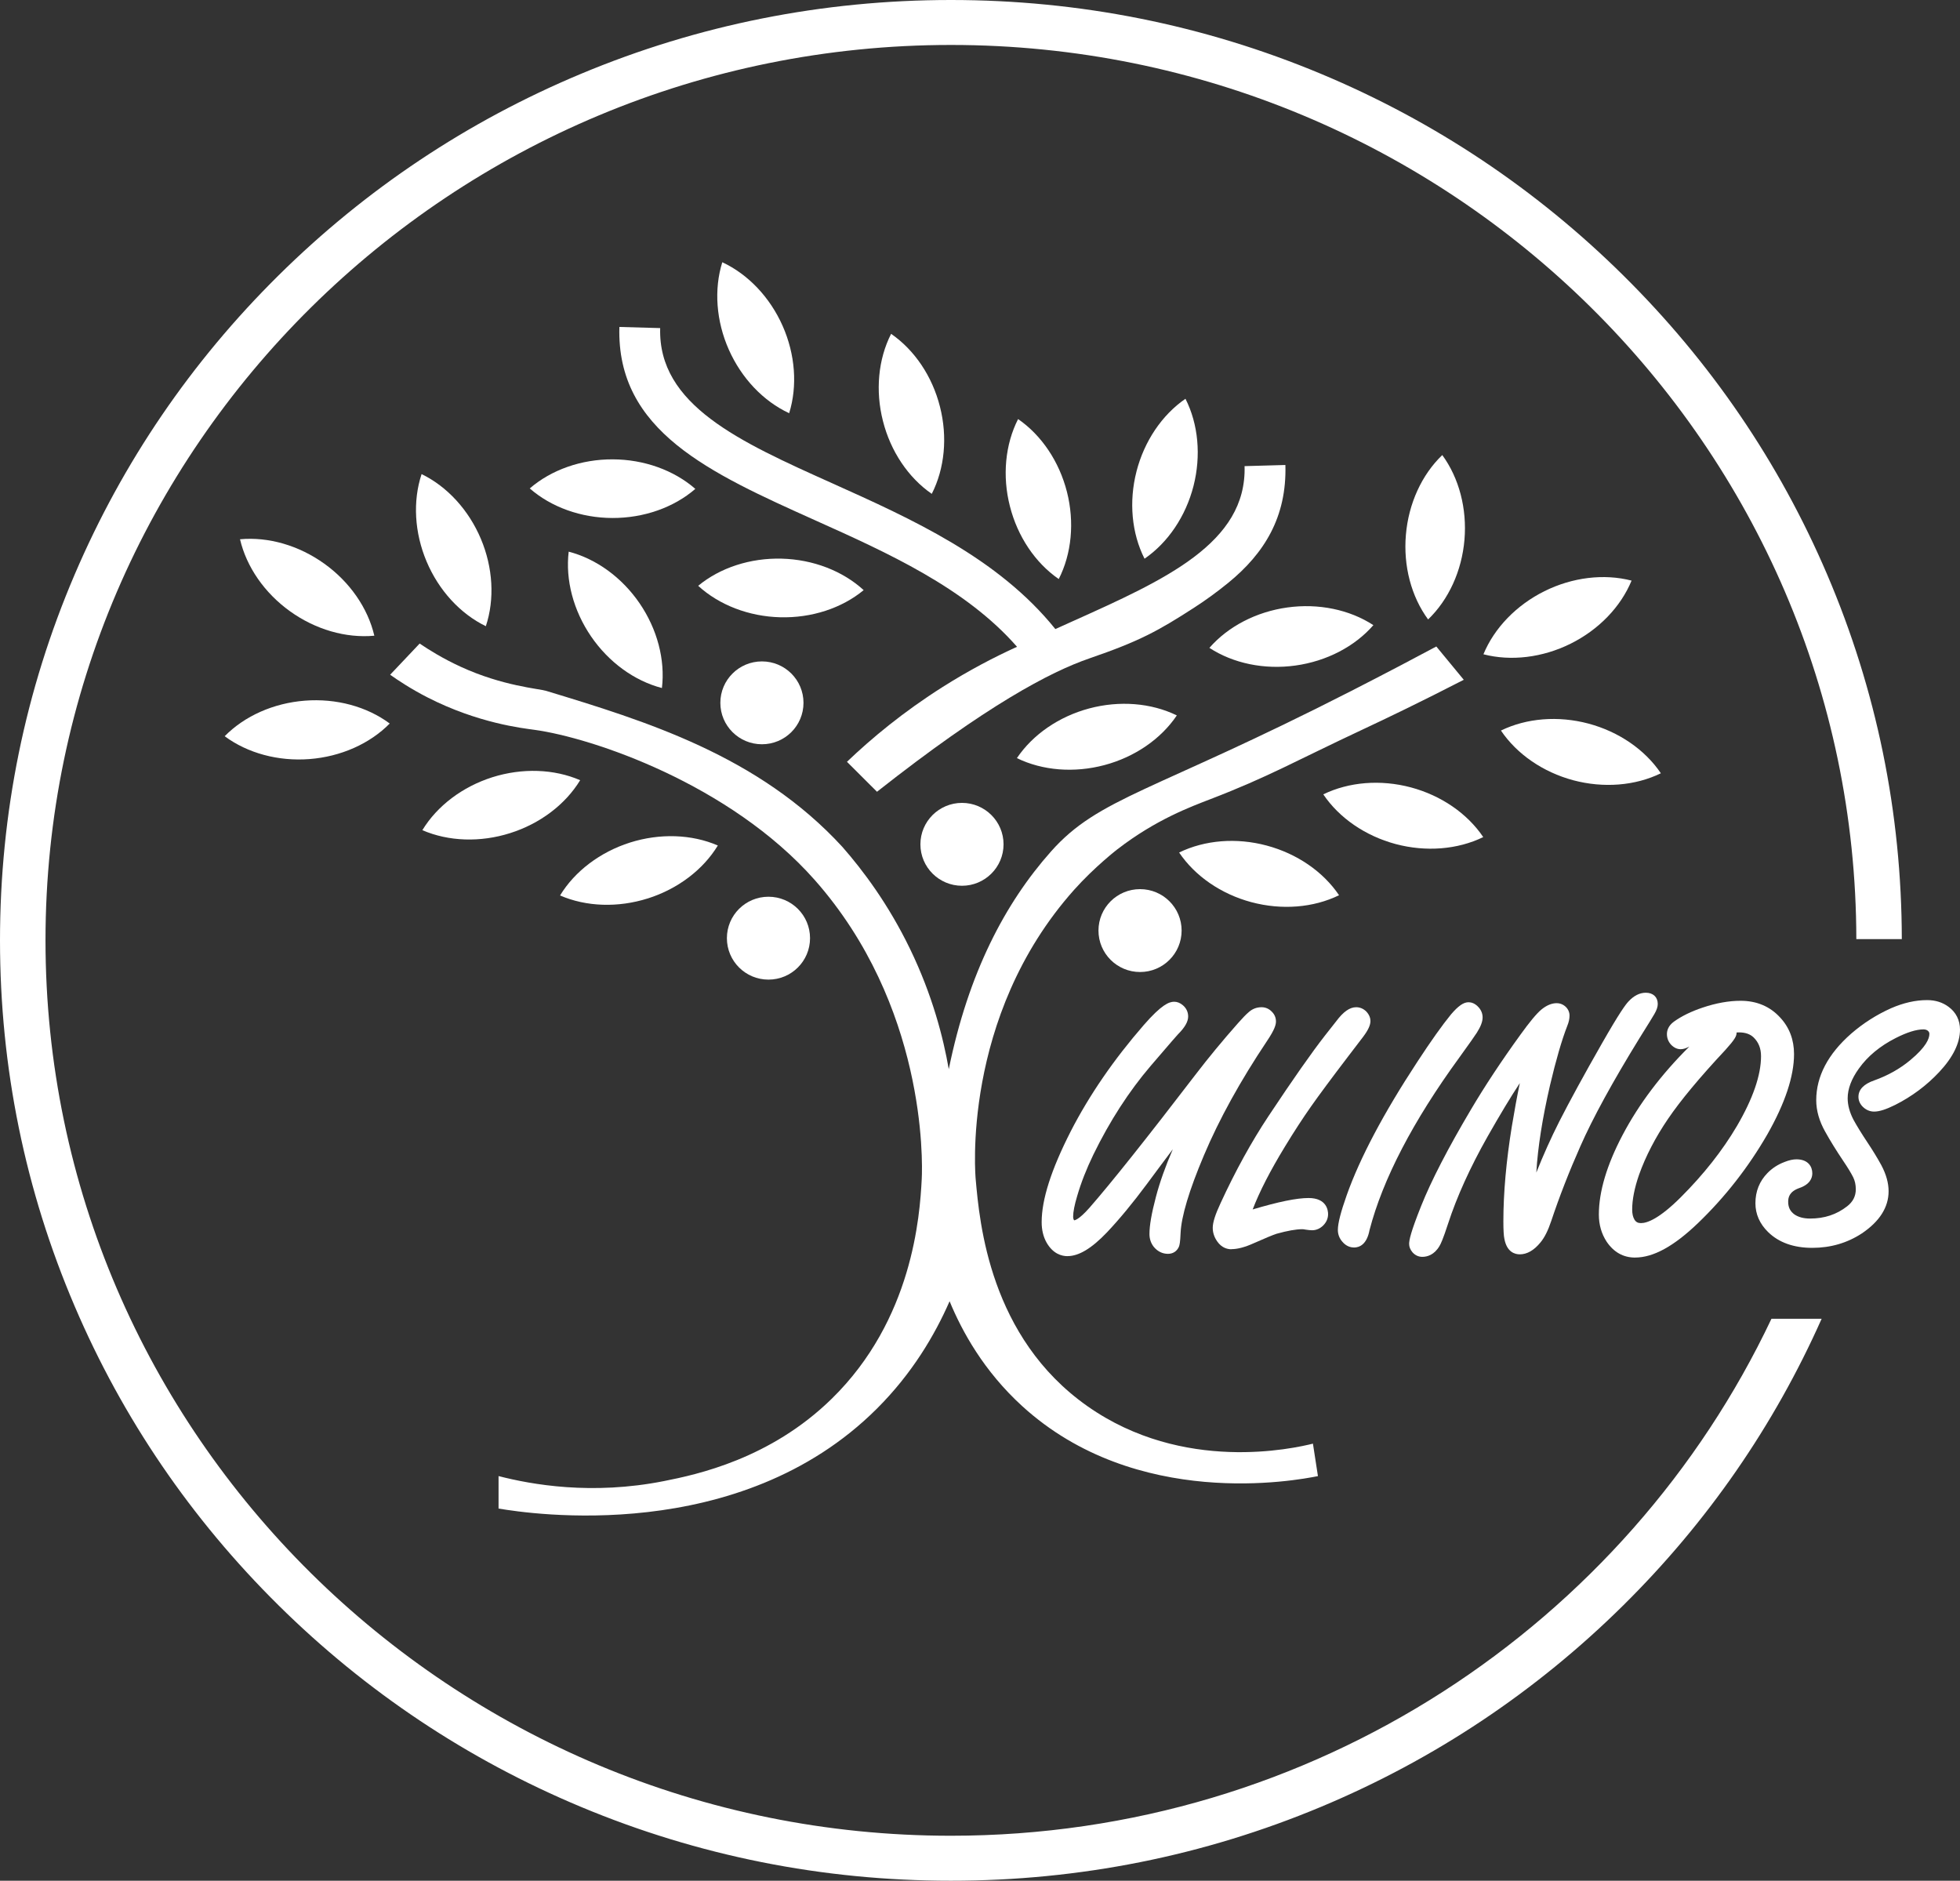 <svg width="74" height="71" viewBox="0 0 74 71" fill="none" xmlns="http://www.w3.org/2000/svg">
<rect x="0" y="0" width="74" height="71" fill="#333333" stroke="none"/>
<path d="M38.438 15.821C37.95 16.779 37.837 17.97 38.129 19.111C38.419 20.255 39.086 21.248 39.973 21.86C40.461 20.903 40.573 19.712 40.283 18.57C39.992 17.427 39.326 16.433 38.439 15.821H38.438Z" fill="white"/>
<path d="M33.644 12.603C33.156 13.56 33.044 14.752 33.336 15.895C33.625 17.038 34.293 18.032 35.179 18.644C35.668 17.685 35.78 16.495 35.488 15.352C35.199 14.209 34.531 13.215 33.644 12.603Z" fill="white"/>
<path d="M27.27 9.9C26.95 10.927 27.038 12.12 27.516 13.198C27.994 14.276 28.818 15.146 29.795 15.599C30.114 14.573 30.026 13.38 29.548 12.302C29.07 11.224 28.246 10.354 27.27 9.9Z" fill="white"/>
<path d="M11.684 28.656C12.864 28.565 13.959 28.08 14.714 27.314C13.85 26.672 12.693 26.359 11.513 26.451C10.333 26.542 9.238 27.026 8.483 27.793C9.347 28.434 10.506 28.747 11.684 28.656Z" fill="white"/>
<path d="M10.949 23.076C11.908 23.765 13.06 24.099 14.133 23.999C13.888 22.952 13.205 21.969 12.246 21.281C11.287 20.592 10.135 20.258 9.062 20.358C9.307 21.405 9.99 22.388 10.949 23.076Z" fill="white"/>
<path d="M59.299 24.3C60.358 23.774 61.19 22.913 61.6 21.919C60.557 21.649 59.367 21.793 58.308 22.319C57.25 22.846 56.417 23.707 56.007 24.7C57.05 24.97 58.24 24.826 59.299 24.3Z" fill="white"/>
<path d="M21.471 20.826C21.343 21.893 21.648 23.048 22.314 24.023C22.98 24.998 23.949 25.703 24.991 25.974C25.119 24.907 24.815 23.752 24.149 22.777C23.483 21.802 22.514 21.097 21.471 20.826Z" fill="white"/>
<path d="M15.917 17.898C15.579 18.919 15.648 20.112 16.106 21.198C16.565 22.285 17.374 23.169 18.343 23.64C18.682 22.619 18.613 21.425 18.154 20.339C17.695 19.253 16.886 18.369 15.918 17.898H15.917Z" fill="white"/>
<path d="M23.13 17.341C21.947 17.337 20.815 17.735 20.001 18.439C20.812 19.148 21.942 19.552 23.123 19.555C24.306 19.558 25.438 19.161 26.252 18.456C25.441 17.748 24.311 17.344 23.13 17.341Z" fill="white"/>
<path d="M56.669 27.58C57.271 28.472 58.258 29.149 59.399 29.456C60.543 29.76 61.738 29.665 62.706 29.192C62.104 28.3 61.117 27.623 59.974 27.317C58.832 27.013 57.637 27.107 56.667 27.58H56.669Z" fill="white"/>
<path d="M45.661 24.458C46.563 25.046 47.738 25.288 48.909 25.125C50.08 24.963 51.145 24.412 51.852 23.6C50.95 23.012 49.775 22.77 48.604 22.933C47.433 23.095 46.368 23.647 45.661 24.458Z" fill="white"/>
<path d="M42.908 17.8C42.615 18.941 42.726 20.133 43.212 21.092C44.099 20.482 44.768 19.49 45.061 18.346C45.352 17.205 45.244 16.014 44.757 15.054C43.869 15.665 43.202 16.657 42.908 17.798V17.8Z" fill="white"/>
<path d="M53.08 20.188C52.978 21.362 53.282 22.519 53.918 23.385C54.694 22.639 55.191 21.551 55.291 20.377C55.391 19.203 55.087 18.046 54.453 17.179C53.676 17.925 53.18 19.014 53.08 20.188Z" fill="white"/>
<path d="M47.25 34.059C48.393 34.364 49.589 34.269 50.556 33.796C49.954 32.904 48.968 32.227 47.824 31.921C46.682 31.615 45.487 31.711 44.518 32.184C45.12 33.076 46.106 33.753 47.248 34.059H47.25Z" fill="white"/>
<path d="M34.75 31.874C34.75 32.739 35.454 33.439 36.32 33.439C37.185 33.439 37.889 32.739 37.889 31.874C37.889 31.01 37.185 30.31 36.32 30.31C35.454 30.31 34.75 31.01 34.75 31.874Z" fill="white"/>
<path d="M27.197 26.533C27.197 27.398 27.899 28.097 28.767 28.097C29.634 28.097 30.336 27.398 30.336 26.533C30.336 25.668 29.634 24.969 28.767 24.969C27.899 24.969 27.197 25.668 27.197 26.533Z" fill="white"/>
<path d="M38.393 28.62C39.361 29.093 40.557 29.187 41.699 28.883C42.841 28.579 43.83 27.9 44.431 27.008C43.462 26.535 42.267 26.44 41.125 26.744C39.981 27.049 38.995 27.728 38.393 28.62Z" fill="white"/>
<path d="M43.043 33.566C42.175 33.566 41.473 34.266 41.473 35.13C41.473 35.995 42.175 36.695 43.043 36.695C43.91 36.695 44.612 35.995 44.612 35.13C44.612 34.266 43.909 33.566 43.043 33.566Z" fill="white"/>
<path d="M56 31.601C55.398 30.709 54.411 30.031 53.268 29.725C52.126 29.421 50.931 29.516 49.961 29.988C50.563 30.881 51.551 31.558 52.693 31.864C53.835 32.168 55.031 32.074 56 31.601Z" fill="white"/>
<path d="M30.583 35.417C30.583 34.553 29.881 33.853 29.013 33.853C28.146 33.853 27.444 34.553 27.444 35.417C27.444 36.282 28.146 36.982 29.013 36.982C29.881 36.982 30.583 36.282 30.583 35.417Z" fill="white"/>
<path d="M18.588 29.342C17.46 29.7 16.505 30.422 15.946 31.34C16.934 31.768 18.133 31.809 19.261 31.451C20.387 31.096 21.345 30.372 21.904 29.454C20.915 29.026 19.716 28.986 18.588 29.342Z" fill="white"/>
<path d="M42.193 32.058C43.64 30.939 44.97 30.451 45.692 30.172C47.891 29.328 48.901 28.732 51.464 27.532C52.328 27.128 53.649 26.495 55.265 25.663C54.92 25.244 54.573 24.824 54.228 24.406C53.533 24.778 52.41 25.373 51.02 26.083C43.51 29.918 41.503 30.093 39.681 32.144C37.944 34.099 36.563 36.727 35.821 40.363C35.616 39.184 35.209 37.58 34.357 35.82C33.538 34.128 32.577 32.851 31.802 31.969C28.636 28.519 24.348 27.214 20.62 26.081C20.351 25.998 18.985 25.902 17.398 25.173C16.714 24.859 16.186 24.527 15.844 24.295C15.473 24.687 15.101 25.08 14.73 25.472C15.04 25.692 15.523 26.012 16.148 26.332C18.052 27.305 19.737 27.491 20.172 27.551C22.361 27.85 27.552 29.596 30.754 33.214C34.95 37.953 34.838 43.805 34.8 44.515C34.728 45.914 34.453 49.817 31.406 52.801C29.081 55.079 26.309 55.667 25.067 55.913C22.338 56.454 20.07 56.045 18.823 55.724V56.95C19.994 57.147 27.909 58.364 33.108 53.178C34.431 51.858 35.288 50.413 35.852 49.124C36.321 50.26 37.142 51.76 38.596 53.085C42.907 57.015 48.921 55.894 49.759 55.725C49.696 55.316 49.633 54.909 49.57 54.5C48.852 54.677 44.675 55.631 41.056 53.085C37.365 50.489 36.984 46.172 36.837 44.515C36.837 44.515 36.252 38.41 40.557 33.588C41.328 32.725 42.191 32.058 42.191 32.058H42.193Z" fill="white"/>
<path d="M41.13 24.855C43.019 24.207 43.733 23.815 45.099 22.931C45.518 22.66 45.937 22.357 46.37 22.005C47.734 20.894 48.587 19.517 48.53 17.554L46.989 17.597C47.074 20.499 43.992 21.884 40.497 23.454C40.282 23.55 40.062 23.648 39.845 23.748C37.677 21.054 34.41 19.588 31.418 18.243C27.923 16.674 24.841 15.29 24.925 12.386L23.385 12.343C23.271 16.271 26.792 17.851 30.783 19.645C33.496 20.863 36.449 22.189 38.398 24.417C37.536 24.809 36.587 25.304 35.597 25.93C34.108 26.872 32.91 27.867 31.977 28.759C32.354 29.136 32.734 29.514 33.111 29.89C37.249 26.629 39.657 25.361 41.132 24.855H41.13Z" fill="white"/>
<path d="M24.46 33.917C25.588 33.559 26.543 32.837 27.102 31.919C26.114 31.491 24.915 31.451 23.787 31.807C22.661 32.165 21.703 32.887 21.145 33.805C22.133 34.233 23.332 34.273 24.458 33.917H24.46Z" fill="white"/>
<path d="M29.514 21.09C28.332 21.059 27.19 21.429 26.36 22.115C27.154 22.842 28.273 23.272 29.455 23.303C30.636 23.334 31.778 22.964 32.608 22.278C31.814 21.551 30.695 21.121 29.514 21.09Z" fill="white"/>
<path d="M45.621 41.275C45.22 41.746 44.383 42.841 43.112 44.556C42.581 45.273 42.084 45.875 41.62 46.365C41.097 46.912 40.661 47.185 40.307 47.185C40.066 47.185 39.869 47.054 39.719 46.791C39.616 46.609 39.566 46.391 39.566 46.138C39.566 45.328 39.923 44.221 40.637 42.815C41.334 41.459 42.241 40.138 43.36 38.852C43.824 38.319 44.148 38.051 44.331 38.051C44.39 38.051 44.447 38.075 44.505 38.125C44.587 38.192 44.626 38.275 44.626 38.373C44.626 38.502 44.519 38.673 44.306 38.887C44.257 38.937 43.909 39.339 43.262 40.093C42.432 41.063 41.703 42.193 41.073 43.482C40.806 44.034 40.595 44.57 40.444 45.089C40.337 45.445 40.283 45.727 40.283 45.937C40.283 46.026 40.304 46.105 40.343 46.178C40.397 46.262 40.471 46.305 40.564 46.305C40.739 46.305 40.989 46.121 41.315 45.751C42.136 44.812 43.476 43.13 45.337 40.7C45.806 40.087 46.334 39.445 46.924 38.778C47.084 38.596 47.212 38.465 47.305 38.385C47.398 38.3 47.508 38.258 47.633 38.258C47.717 38.258 47.791 38.29 47.853 38.357C47.912 38.416 47.94 38.481 47.94 38.557C47.94 38.668 47.84 38.873 47.638 39.17C46.62 40.692 45.822 42.139 45.242 43.513C44.666 44.874 44.366 45.883 44.338 46.542C44.33 46.778 44.314 46.922 44.292 46.975C44.255 47.056 44.192 47.096 44.097 47.096C43.959 47.096 43.84 47.035 43.741 46.915C43.671 46.822 43.635 46.71 43.635 46.581C43.635 46.284 43.712 45.839 43.869 45.248C44.06 44.513 44.373 43.7 44.806 42.806C44.833 42.758 45.104 42.246 45.621 41.271V41.275Z" fill="white"/>
<path d="M40.307 47.422C40.08 47.422 39.757 47.333 39.514 46.91C39.39 46.69 39.328 46.432 39.328 46.138C39.328 45.284 39.686 44.161 40.425 42.71C41.127 41.342 42.055 39.994 43.181 38.699C43.857 37.922 44.142 37.817 44.33 37.817C44.445 37.817 44.554 37.86 44.656 37.946C44.788 38.056 44.859 38.206 44.859 38.373C44.859 38.572 44.735 38.787 44.469 39.053C44.442 39.081 44.271 39.273 43.438 40.246C42.626 41.197 41.899 42.32 41.282 43.585C41.021 44.123 40.814 44.651 40.668 45.155C40.568 45.49 40.516 45.751 40.516 45.937C40.516 45.983 40.525 46.021 40.544 46.055C40.549 46.062 40.552 46.066 40.554 46.068C40.571 46.068 40.725 46.057 41.133 45.595C41.946 44.666 43.296 42.971 45.145 40.558C45.615 39.944 46.151 39.292 46.743 38.624C46.912 38.433 47.044 38.295 47.148 38.208C47.282 38.087 47.446 38.024 47.631 38.024C47.781 38.024 47.917 38.084 48.024 38.199C48.121 38.295 48.174 38.422 48.174 38.56C48.174 38.679 48.133 38.859 47.833 39.304C46.829 40.805 46.029 42.255 45.458 43.607C44.895 44.936 44.599 45.928 44.573 46.554C44.559 46.9 44.535 47.006 44.509 47.068C44.433 47.24 44.283 47.334 44.097 47.334C43.888 47.334 43.702 47.242 43.559 47.068C43.45 46.927 43.398 46.767 43.398 46.585C43.398 46.264 43.477 45.808 43.64 45.191C43.785 44.637 44 44.032 44.28 43.386C43.988 43.772 43.662 44.211 43.302 44.697C42.767 45.418 42.258 46.033 41.791 46.526C41.216 47.128 40.732 47.42 40.307 47.42V47.422ZM44.328 38.29C44.288 38.299 44.088 38.376 43.538 39.009C42.436 40.274 41.53 41.591 40.846 42.925C40.152 44.29 39.8 45.371 39.8 46.14C39.8 46.351 39.842 46.532 39.924 46.678C40.066 46.922 40.211 46.951 40.307 46.951C40.502 46.951 40.859 46.822 41.447 46.203C41.903 45.724 42.398 45.124 42.922 44.417C44.19 42.707 45.037 41.598 45.442 41.123L46.848 39.473L45.83 41.386C45.308 42.37 45.054 42.846 45.014 42.918C44.592 43.791 44.283 44.598 44.095 45.311C43.945 45.88 43.869 46.31 43.869 46.587C43.869 46.664 43.888 46.724 43.928 46.778C43.981 46.843 44.033 46.86 44.074 46.863C44.081 46.821 44.092 46.728 44.099 46.537C44.126 45.844 44.428 44.826 45.02 43.425C45.602 42.045 46.417 40.57 47.438 39.043C47.683 38.679 47.698 38.569 47.7 38.558C47.7 38.553 47.7 38.545 47.683 38.527C47.653 38.496 47.639 38.496 47.629 38.496C47.562 38.496 47.51 38.517 47.46 38.562C47.37 38.639 47.25 38.763 47.098 38.937C46.515 39.598 45.984 40.24 45.522 40.845C43.664 43.267 42.308 44.971 41.489 45.908C41.101 46.346 40.816 46.542 40.561 46.542C40.387 46.542 40.237 46.458 40.14 46.305L40.133 46.294C40.073 46.188 40.043 46.068 40.043 45.938C40.043 45.705 40.099 45.406 40.214 45.024C40.368 44.496 40.585 43.943 40.858 43.38C41.492 42.079 42.239 40.922 43.079 39.941C43.945 38.93 44.099 38.756 44.136 38.72C44.385 38.472 44.388 38.373 44.388 38.373C44.388 38.352 44.385 38.333 44.354 38.307C44.342 38.297 44.333 38.292 44.328 38.29Z" fill="white"/>
<path d="M46.92 46.018C47.041 45.981 47.131 45.956 47.188 45.937C48.219 45.62 48.957 45.462 49.404 45.462C49.739 45.462 49.906 45.586 49.906 45.835C49.906 45.933 49.868 46.019 49.792 46.095C49.716 46.171 49.632 46.209 49.539 46.209C49.494 46.209 49.428 46.202 49.344 46.188C49.273 46.174 49.214 46.167 49.169 46.167C48.906 46.167 48.561 46.227 48.131 46.348C47.974 46.398 47.674 46.521 47.227 46.721C46.929 46.855 46.682 46.92 46.491 46.92C46.353 46.92 46.239 46.857 46.149 46.726C46.065 46.606 46.022 46.478 46.022 46.346C46.022 46.181 46.113 45.904 46.296 45.512C46.853 44.302 47.452 43.217 48.09 42.256C49.004 40.877 49.715 39.865 50.218 39.22C50.356 39.047 50.494 38.871 50.634 38.692C50.853 38.398 51.043 38.252 51.203 38.252C51.284 38.252 51.355 38.283 51.417 38.345C51.475 38.407 51.503 38.472 51.503 38.539C51.503 38.637 51.427 38.789 51.276 38.993C51.244 39.033 51.058 39.275 50.72 39.721C50.087 40.553 49.614 41.189 49.304 41.629C48.993 42.069 48.662 42.578 48.31 43.157C47.619 44.292 47.155 45.242 46.919 46.013L46.92 46.018Z" fill="white"/>
<path d="M46.492 47.161C46.341 47.161 46.125 47.109 45.956 46.865C45.844 46.707 45.787 46.533 45.787 46.351C45.787 46.147 45.882 45.851 46.084 45.418C46.643 44.204 47.253 43.097 47.895 42.131C48.809 40.754 49.528 39.727 50.034 39.081C50.173 38.907 50.311 38.732 50.448 38.555C50.717 38.194 50.958 38.024 51.203 38.024C51.346 38.024 51.477 38.08 51.584 38.185C51.715 38.325 51.741 38.457 51.741 38.546C51.741 38.701 51.657 38.885 51.467 39.139C51.425 39.193 51.148 39.557 50.91 39.868C50.28 40.694 49.806 41.333 49.499 41.77C49.194 42.203 48.862 42.712 48.514 43.284C47.959 44.194 47.55 44.99 47.295 45.658C48.266 45.368 48.956 45.227 49.404 45.227C50.089 45.227 50.142 45.693 50.142 45.835C50.142 45.995 50.078 46.143 49.959 46.262C49.84 46.38 49.694 46.444 49.539 46.444C49.48 46.444 49.404 46.437 49.307 46.422C49.226 46.406 49.187 46.404 49.171 46.404C48.931 46.404 48.604 46.463 48.198 46.576C48.059 46.621 47.764 46.743 47.327 46.937C46.995 47.087 46.722 47.157 46.494 47.157L46.492 47.161ZM51.205 38.495C51.205 38.495 51.079 38.498 50.825 38.84C50.684 39.023 50.544 39.2 50.406 39.373C49.909 40.009 49.197 41.025 48.29 42.392C47.662 43.337 47.063 44.422 46.513 45.615C46.292 46.086 46.26 46.277 46.26 46.351C46.26 46.435 46.287 46.516 46.344 46.595C46.401 46.678 46.449 46.688 46.492 46.688C46.65 46.688 46.865 46.628 47.132 46.509C47.591 46.303 47.895 46.178 48.062 46.126C48.523 45.997 48.883 45.935 49.171 45.935C49.232 45.935 49.302 45.944 49.389 45.959C49.477 45.973 49.521 45.975 49.539 45.975C49.559 45.975 49.587 45.969 49.625 45.93C49.664 45.89 49.67 45.861 49.67 45.837C49.67 45.775 49.67 45.7 49.404 45.7C48.983 45.7 48.262 45.856 47.258 46.162C47.2 46.179 47.11 46.207 46.988 46.243L46.565 46.367L46.694 45.947C46.936 45.163 47.412 44.183 48.11 43.038C48.464 42.457 48.802 41.94 49.112 41.498C49.423 41.058 49.901 40.413 50.534 39.583C50.894 39.11 51.06 38.892 51.091 38.852C51.253 38.632 51.267 38.55 51.269 38.543C51.269 38.543 51.265 38.534 51.244 38.512C51.225 38.495 51.213 38.495 51.203 38.495H51.205Z" fill="white"/>
<path d="M55.448 38.072C55.519 38.072 55.589 38.11 55.655 38.185C55.713 38.252 55.743 38.325 55.743 38.405C55.743 38.517 55.682 38.668 55.562 38.859C55.503 38.952 55.284 39.261 54.906 39.786C53.13 42.224 51.988 44.422 51.479 46.384C51.42 46.7 51.301 46.858 51.118 46.858C51.02 46.858 50.934 46.812 50.858 46.719C50.787 46.635 50.751 46.538 50.751 46.432C50.751 46.21 50.858 45.798 51.072 45.198C51.563 43.81 52.441 42.151 53.709 40.221C54.227 39.43 54.649 38.835 54.975 38.44C55.184 38.196 55.343 38.074 55.45 38.074L55.448 38.072Z" fill="white"/>
<path d="M51.117 47.094C50.998 47.094 50.825 47.054 50.672 46.867C50.567 46.743 50.511 46.595 50.511 46.432C50.511 46.179 50.622 45.751 50.846 45.118C51.341 43.721 52.236 42.029 53.507 40.092C54.027 39.296 54.458 38.691 54.787 38.29C55.06 37.972 55.256 37.836 55.444 37.836C55.543 37.836 55.688 37.871 55.829 38.031C55.926 38.141 55.976 38.27 55.976 38.407C55.976 38.567 55.907 38.751 55.758 38.986C55.696 39.086 55.479 39.394 55.094 39.927C53.345 42.327 52.207 44.517 51.707 46.437C51.605 46.98 51.329 47.096 51.115 47.096L51.117 47.094ZM55.45 38.314C55.415 38.331 55.324 38.393 55.153 38.593C54.837 38.976 54.416 39.569 53.906 40.35C52.655 42.256 51.776 43.913 51.293 45.277C51.037 45.99 50.986 46.3 50.986 46.432C50.986 46.483 51.001 46.525 51.037 46.568C51.084 46.624 51.108 46.624 51.118 46.624C51.163 46.624 51.217 46.509 51.248 46.344L51.251 46.327C51.765 44.347 52.931 42.1 54.717 39.65C55.181 39.007 55.325 38.799 55.363 38.737C55.498 38.524 55.508 38.431 55.508 38.407C55.508 38.392 55.505 38.371 55.479 38.342C55.467 38.328 55.458 38.319 55.451 38.314H55.45Z" fill="white"/>
<path d="M57.771 45.591C58.142 44.493 58.578 43.446 59.084 42.449C59.48 41.67 60.013 40.694 60.684 39.519C61.179 38.653 61.505 38.134 61.662 37.965C61.819 37.797 61.98 37.712 62.144 37.712C62.287 37.712 62.357 37.774 62.357 37.9C62.357 37.967 62.326 38.053 62.264 38.16C62.206 38.263 62.021 38.562 61.709 39.06C60.679 40.733 59.925 42.107 59.453 43.183C59.025 44.147 58.656 45.093 58.349 46.018C58.237 46.351 58.114 46.599 57.982 46.759C57.785 46.999 57.587 47.12 57.386 47.12C57.204 47.12 57.088 46.989 57.038 46.726C57.016 46.619 57.005 46.415 57.005 46.112C57.005 45.05 57.111 43.869 57.319 42.569C57.507 41.431 57.697 40.516 57.888 39.827C57.461 40.298 56.819 41.287 55.967 42.789C55.293 43.98 54.789 45.093 54.454 46.124C54.316 46.551 54.216 46.815 54.153 46.919C54.037 47.114 53.887 47.212 53.704 47.212C53.628 47.212 53.564 47.181 53.511 47.12C53.466 47.066 53.444 47.013 53.444 46.96C53.444 46.791 53.589 46.344 53.878 45.619C54.252 44.677 54.875 43.47 55.746 42.004C56.264 41.127 56.879 40.195 57.593 39.208C57.933 38.737 58.185 38.433 58.351 38.294C58.502 38.17 58.646 38.106 58.778 38.106C58.837 38.106 58.887 38.123 58.932 38.16C58.994 38.209 59.025 38.268 59.025 38.34C59.025 38.429 59.003 38.529 58.958 38.641C58.744 39.188 58.523 39.946 58.295 40.915C57.933 42.476 57.754 43.803 57.754 44.898C57.754 45.05 57.761 45.282 57.775 45.593L57.771 45.591Z" fill="white"/>
<path d="M53.701 47.448C53.556 47.448 53.426 47.388 53.326 47.273C53.243 47.173 53.202 47.068 53.202 46.96C53.202 46.821 53.254 46.532 53.654 45.531C54.032 44.582 54.665 43.355 55.538 41.883C56.057 41.005 56.683 40.057 57.397 39.071C57.751 38.579 58.011 38.266 58.194 38.113C58.389 37.953 58.584 37.871 58.773 37.871C58.884 37.871 58.989 37.907 59.075 37.975C59.192 38.067 59.258 38.197 59.258 38.34C59.258 38.459 59.23 38.589 59.173 38.728C58.965 39.261 58.746 40.016 58.521 40.97C58.233 42.217 58.059 43.32 58.004 44.266C58.268 43.604 58.556 42.961 58.868 42.344C59.267 41.562 59.806 40.573 60.474 39.404C61.152 38.216 61.374 37.924 61.483 37.807C61.685 37.589 61.906 37.477 62.138 37.477C62.413 37.477 62.589 37.642 62.589 37.9C62.589 38.01 62.547 38.134 62.463 38.278C62.406 38.38 62.221 38.677 61.904 39.184C60.884 40.84 60.131 42.217 59.665 43.277C59.241 44.233 58.872 45.18 58.568 46.092C58.446 46.458 58.311 46.724 58.157 46.908C57.916 47.202 57.654 47.353 57.38 47.353C57.204 47.353 56.893 47.278 56.798 46.767C56.773 46.649 56.76 46.437 56.76 46.111C56.76 45.039 56.867 43.834 57.078 42.531C57.178 41.923 57.28 41.374 57.381 40.889C57.041 41.402 56.635 42.076 56.165 42.904C55.503 44.075 55.001 45.184 54.672 46.196C54.478 46.793 54.394 46.963 54.347 47.041C54.149 47.376 53.883 47.448 53.697 47.448H53.701ZM53.676 46.951C53.676 46.951 53.682 46.96 53.688 46.968C53.692 46.974 53.697 46.977 53.697 46.977C53.764 46.977 53.851 46.956 53.944 46.798C53.97 46.757 54.044 46.606 54.223 46.052C54.561 45.008 55.077 43.872 55.755 42.672C56.624 41.141 57.262 40.157 57.706 39.667L58.375 38.93L58.108 39.889C57.919 40.566 57.73 41.481 57.544 42.607C57.337 43.886 57.231 45.065 57.231 46.111C57.231 46.466 57.247 46.614 57.259 46.676C57.297 46.882 57.355 46.882 57.376 46.882C57.44 46.882 57.509 46.858 57.58 46.81L57.528 45.6C57.514 45.278 57.507 45.048 57.507 44.897C57.507 43.79 57.692 42.431 58.056 40.86C58.285 39.884 58.511 39.108 58.728 38.553C58.761 38.472 58.777 38.404 58.778 38.347C58.778 38.347 58.777 38.347 58.775 38.343C58.694 38.343 58.596 38.386 58.489 38.474C58.387 38.558 58.18 38.778 57.775 39.344C57.067 40.32 56.45 41.256 55.939 42.122C55.079 43.573 54.456 44.778 54.089 45.705C53.718 46.633 53.673 46.888 53.669 46.951H53.676ZM62.104 37.952C62.019 37.965 61.93 38.024 61.835 38.125C61.736 38.232 61.493 38.581 60.89 39.636C60.227 40.798 59.691 41.782 59.296 42.555C58.801 43.535 58.363 44.582 57.997 45.665L57.619 46.788C57.676 46.743 57.737 46.685 57.799 46.609C57.914 46.471 58.025 46.248 58.127 45.942C58.435 45.015 58.809 44.054 59.239 43.087C59.713 42.009 60.477 40.611 61.509 38.935C61.819 38.44 62.006 38.139 62.061 38.041C62.083 38.001 62.099 37.97 62.107 37.948L62.104 37.952Z" fill="white"/>
<path d="M64.865 38.833C64.536 38.892 64.143 39.045 63.687 39.294C63.589 39.347 63.511 39.375 63.453 39.375C63.391 39.375 63.328 39.344 63.265 39.282C63.203 39.215 63.172 39.136 63.172 39.041C63.172 38.935 63.227 38.842 63.339 38.761C63.611 38.565 63.948 38.4 64.35 38.268C64.836 38.103 65.291 38.02 65.716 38.02C66.255 38.02 66.695 38.204 67.033 38.574C67.342 38.904 67.496 39.31 67.496 39.794C67.496 40.596 67.17 41.567 66.518 42.71C65.812 43.934 64.953 45.031 63.941 46.006C63.084 46.829 62.347 47.24 61.731 47.24C61.371 47.24 61.078 47.075 60.855 46.746C60.686 46.489 60.602 46.191 60.602 45.853C60.602 45.02 60.891 44.056 61.471 42.958C62.247 41.486 63.379 40.111 64.864 38.835L64.865 38.833ZM65.214 38.76C65.29 38.849 65.328 38.926 65.328 38.993C65.328 39.052 65.207 39.213 64.965 39.48C63.984 40.53 63.256 41.404 62.783 42.102C62.292 42.822 61.918 43.545 61.659 44.269C61.476 44.794 61.385 45.26 61.385 45.663C61.385 45.863 61.424 46.03 61.505 46.164C61.607 46.329 61.757 46.411 61.954 46.411C62.37 46.411 62.925 46.064 63.62 45.371C64.503 44.491 65.224 43.577 65.781 42.629C66.411 41.553 66.725 40.635 66.725 39.873C66.725 39.518 66.609 39.227 66.376 39C66.199 38.827 65.954 38.741 65.647 38.741L65.212 38.761L65.214 38.76Z" fill="white"/>
<path d="M61.733 47.475C61.29 47.475 60.929 47.274 60.66 46.877C60.464 46.578 60.365 46.234 60.365 45.851C60.365 44.984 60.667 43.974 61.262 42.846C61.878 41.677 62.723 40.559 63.782 39.509C63.653 39.578 63.548 39.609 63.453 39.609C63.325 39.609 63.206 39.554 63.097 39.445C62.989 39.33 62.935 39.191 62.935 39.038C62.935 38.911 62.982 38.725 63.201 38.567C63.491 38.359 63.853 38.182 64.275 38.041C64.782 37.869 65.269 37.781 65.716 37.781C66.323 37.781 66.825 37.993 67.209 38.412C67.556 38.783 67.734 39.248 67.734 39.793C67.734 40.632 67.394 41.651 66.726 42.825C66.012 44.063 65.133 45.189 64.108 46.174C63.197 47.049 62.421 47.474 61.735 47.474L61.733 47.475ZM65.074 38.966L65.021 39.012C63.565 40.264 62.44 41.627 61.681 43.066C61.123 44.125 60.838 45.062 60.838 45.851C60.838 46.145 60.909 46.394 61.053 46.616C61.231 46.879 61.449 47.003 61.733 47.003C62.283 47.003 62.971 46.609 63.779 45.834C64.77 44.88 65.624 43.788 66.314 42.59C66.942 41.489 67.259 40.547 67.259 39.793C67.259 39.366 67.128 39.019 66.861 38.732C66.564 38.409 66.19 38.252 65.716 38.252C65.321 38.252 64.886 38.331 64.425 38.486C64.048 38.612 63.729 38.766 63.477 38.949C63.408 38.998 63.408 39.028 63.408 39.038C63.408 39.072 63.416 39.095 63.437 39.117C63.446 39.126 63.453 39.131 63.458 39.134C63.472 39.131 63.508 39.12 63.572 39.084C64.025 38.837 64.429 38.677 64.772 38.608L64.717 38.545L65.279 38.519L65.666 38.452L65.604 38.505H65.643C66.014 38.505 66.314 38.613 66.538 38.83C66.816 39.103 66.958 39.454 66.958 39.873C66.958 40.673 66.63 41.639 65.981 42.748C65.416 43.709 64.676 44.648 63.782 45.538C63.034 46.284 62.433 46.648 61.949 46.648C61.669 46.648 61.445 46.525 61.3 46.291C61.197 46.117 61.143 45.909 61.143 45.667C61.143 45.237 61.24 44.742 61.431 44.195C61.697 43.453 62.083 42.705 62.583 41.972C63.061 41.268 63.803 40.375 64.788 39.322C64.965 39.124 65.041 39.023 65.074 38.976C65.074 38.976 65.071 38.971 65.069 38.968L65.074 38.966ZM65.564 38.98C65.564 38.98 65.564 38.988 65.564 38.993C65.564 39.114 65.5 39.241 65.141 39.638C64.17 40.676 63.444 41.55 62.98 42.234C62.502 42.935 62.133 43.647 61.883 44.348C61.711 44.843 61.623 45.287 61.623 45.663C61.623 45.82 61.652 45.947 61.709 46.042C61.766 46.135 61.84 46.174 61.954 46.174C62.194 46.174 62.647 46.006 63.453 45.203C64.317 44.342 65.033 43.434 65.578 42.509C66.183 41.474 66.488 40.587 66.488 39.873C66.488 39.581 66.397 39.351 66.211 39.167C66.078 39.038 65.895 38.974 65.652 38.974L65.562 38.978L65.564 38.98Z" fill="white"/>
<path d="M67.825 44.003C68.067 44.003 68.186 44.101 68.186 44.297C68.186 44.443 68.073 44.555 67.851 44.63C67.466 44.768 67.275 45.015 67.275 45.371C67.275 45.657 67.387 45.878 67.609 46.038C67.801 46.172 68.044 46.238 68.339 46.238C68.927 46.238 69.443 46.066 69.885 45.724C70.16 45.505 70.299 45.23 70.299 44.897C70.299 44.692 70.259 44.508 70.178 44.343C70.093 44.175 69.964 43.962 69.79 43.702C69.522 43.301 69.296 42.937 69.114 42.609C68.908 42.244 68.805 41.887 68.805 41.534C68.805 40.702 69.217 39.923 70.043 39.2C70.481 38.821 70.963 38.515 71.489 38.278C71.927 38.087 72.348 37.991 72.753 37.991C73.017 37.991 73.239 38.06 73.422 38.197C73.645 38.362 73.757 38.586 73.757 38.871C73.757 39.316 73.515 39.796 73.034 40.312C72.579 40.797 72.047 41.192 71.44 41.5C71.137 41.651 70.907 41.727 70.75 41.727C70.647 41.727 70.557 41.684 70.476 41.599C70.423 41.541 70.395 41.477 70.395 41.405C70.395 41.24 70.542 41.108 70.837 41.005C71.376 40.814 71.854 40.544 72.268 40.197C72.803 39.751 73.072 39.363 73.072 39.029C73.072 38.9 73.019 38.796 72.912 38.717C72.827 38.655 72.727 38.624 72.61 38.624C72.301 38.624 71.916 38.742 71.452 38.978C70.828 39.294 70.337 39.7 69.979 40.198C69.667 40.63 69.51 41.049 69.51 41.459C69.51 41.756 69.593 42.064 69.759 42.38C69.897 42.633 70.073 42.92 70.288 43.241C70.493 43.549 70.668 43.833 70.811 44.096C70.976 44.407 71.059 44.699 71.059 44.969C71.059 45.493 70.757 45.959 70.155 46.363C69.641 46.702 69.062 46.87 68.415 46.87C67.768 46.87 67.277 46.695 66.916 46.343C66.644 46.076 66.507 45.768 66.507 45.421C66.507 45.034 66.637 44.709 66.895 44.446C67.052 44.286 67.237 44.166 67.451 44.085C67.597 44.027 67.722 43.999 67.818 43.999L67.825 44.003Z" fill="white"/>
<path d="M68.42 47.108C67.722 47.108 67.161 46.908 66.756 46.513C66.437 46.2 66.276 45.834 66.276 45.423C66.276 44.974 66.43 44.591 66.732 44.283C66.911 44.099 67.127 43.96 67.373 43.867C67.547 43.798 67.696 43.766 67.825 43.766C68.265 43.766 68.424 44.039 68.424 44.295C68.424 44.472 68.337 44.713 67.929 44.852C67.561 44.984 67.513 45.198 67.513 45.37C67.513 45.579 67.589 45.729 67.749 45.846C67.898 45.949 68.096 46.002 68.341 46.002C68.881 46.002 69.34 45.851 69.741 45.538C69.959 45.368 70.066 45.156 70.066 44.897C70.066 44.728 70.033 44.577 69.969 44.446C69.89 44.288 69.764 44.08 69.597 43.834C69.326 43.43 69.095 43.057 68.91 42.722C68.686 42.325 68.572 41.924 68.572 41.534C68.572 40.635 69.015 39.791 69.89 39.023C70.343 38.63 70.85 38.307 71.395 38.063C71.863 37.859 72.32 37.755 72.758 37.755C73.072 37.755 73.346 37.842 73.57 38.01C73.85 38.216 74 38.515 74 38.871C74 39.375 73.736 39.915 73.213 40.473C72.741 40.977 72.184 41.393 71.554 41.711C71.207 41.883 70.956 41.964 70.757 41.964C70.59 41.964 70.436 41.895 70.311 41.763C70.216 41.66 70.166 41.538 70.166 41.407C70.166 41.132 70.368 40.922 70.766 40.785C71.275 40.604 71.734 40.346 72.125 40.02C72.719 39.526 72.844 39.21 72.844 39.033C72.844 38.988 72.832 38.949 72.779 38.907C72.736 38.876 72.686 38.861 72.62 38.861C72.351 38.861 71.998 38.971 71.57 39.189C70.982 39.487 70.516 39.872 70.183 40.338C69.902 40.728 69.759 41.104 69.759 41.462C69.759 41.72 69.833 41.993 69.979 42.273C70.112 42.516 70.287 42.799 70.495 43.112C70.704 43.425 70.883 43.719 71.028 43.984C71.213 44.331 71.304 44.661 71.304 44.971C71.304 45.576 70.964 46.111 70.297 46.561C69.745 46.924 69.115 47.108 68.424 47.108H68.42ZM67.825 44.238C67.779 44.238 67.692 44.25 67.544 44.309C67.358 44.378 67.204 44.477 67.071 44.615C66.856 44.835 66.751 45.1 66.751 45.425C66.751 45.708 66.861 45.954 67.089 46.178C67.406 46.487 67.842 46.636 68.422 46.636C69.001 46.636 69.56 46.478 70.031 46.169C70.568 45.81 70.828 45.416 70.828 44.971C70.828 44.74 70.754 44.482 70.607 44.207C70.471 43.956 70.299 43.676 70.097 43.374C69.879 43.049 69.698 42.753 69.557 42.495C69.372 42.143 69.281 41.797 69.281 41.462C69.281 41.005 69.453 40.534 69.795 40.063C70.173 39.536 70.695 39.102 71.352 38.77C71.854 38.515 72.268 38.39 72.617 38.39C72.784 38.39 72.932 38.436 73.058 38.529C73.227 38.655 73.315 38.828 73.315 39.033C73.315 39.444 73.025 39.886 72.427 40.381C71.992 40.743 71.487 41.029 70.923 41.228C70.69 41.309 70.638 41.385 70.638 41.407C70.638 41.412 70.638 41.422 70.656 41.44C70.699 41.484 70.73 41.491 70.756 41.491C70.823 41.491 70.987 41.465 71.34 41.29C71.918 40.998 72.432 40.614 72.867 40.152C73.303 39.684 73.526 39.253 73.526 38.871C73.526 38.661 73.45 38.507 73.286 38.386C73.141 38.278 72.97 38.227 72.758 38.227C72.387 38.227 71.994 38.316 71.589 38.493C71.088 38.718 70.621 39.014 70.204 39.377C69.436 40.05 69.046 40.776 69.046 41.534C69.046 41.844 69.139 42.165 69.324 42.493C69.503 42.817 69.728 43.179 69.99 43.571C70.167 43.833 70.302 44.058 70.393 44.237C70.49 44.434 70.538 44.656 70.538 44.897C70.538 45.304 70.369 45.645 70.033 45.909C69.55 46.284 68.981 46.473 68.341 46.473C67.998 46.473 67.708 46.392 67.477 46.231C67.19 46.026 67.04 45.729 67.04 45.371C67.04 45.051 67.168 44.627 67.772 44.408C67.896 44.367 67.949 44.321 67.949 44.297C67.949 44.273 67.946 44.261 67.944 44.257C67.944 44.257 67.92 44.24 67.825 44.24V44.238Z" fill="white"/>
<path d="M66.882 49.784C61.428 61.304 49.592 69.302 35.902 69.302C17.053 69.302 1.718 54.137 1.718 35.498C1.718 16.86 17.052 1.697 35.902 1.697C54.753 1.697 70.061 16.835 70.086 35.452H71.803C71.796 30.676 70.847 26.043 68.981 21.68C67.173 17.453 64.584 13.657 61.286 10.396C57.99 7.136 54.151 4.576 49.875 2.788C45.449 0.939 40.747 0 35.902 0C31.057 0 26.354 0.939 21.928 2.79C17.652 4.578 13.812 7.138 10.516 10.397C7.22 13.657 4.631 17.454 2.822 21.682C0.949 26.058 0 30.707 0 35.5C0 40.293 0.949 44.941 2.822 49.318C4.629 53.546 7.218 57.342 10.516 60.603C13.812 63.862 17.652 66.422 21.928 68.21C26.354 70.061 31.055 71 35.902 71C40.749 71 45.451 70.061 49.877 68.21C54.153 66.422 57.992 63.862 61.288 60.603C64.463 57.464 66.978 53.826 68.776 49.786H66.882V49.784Z" fill="white"/>
</svg>
